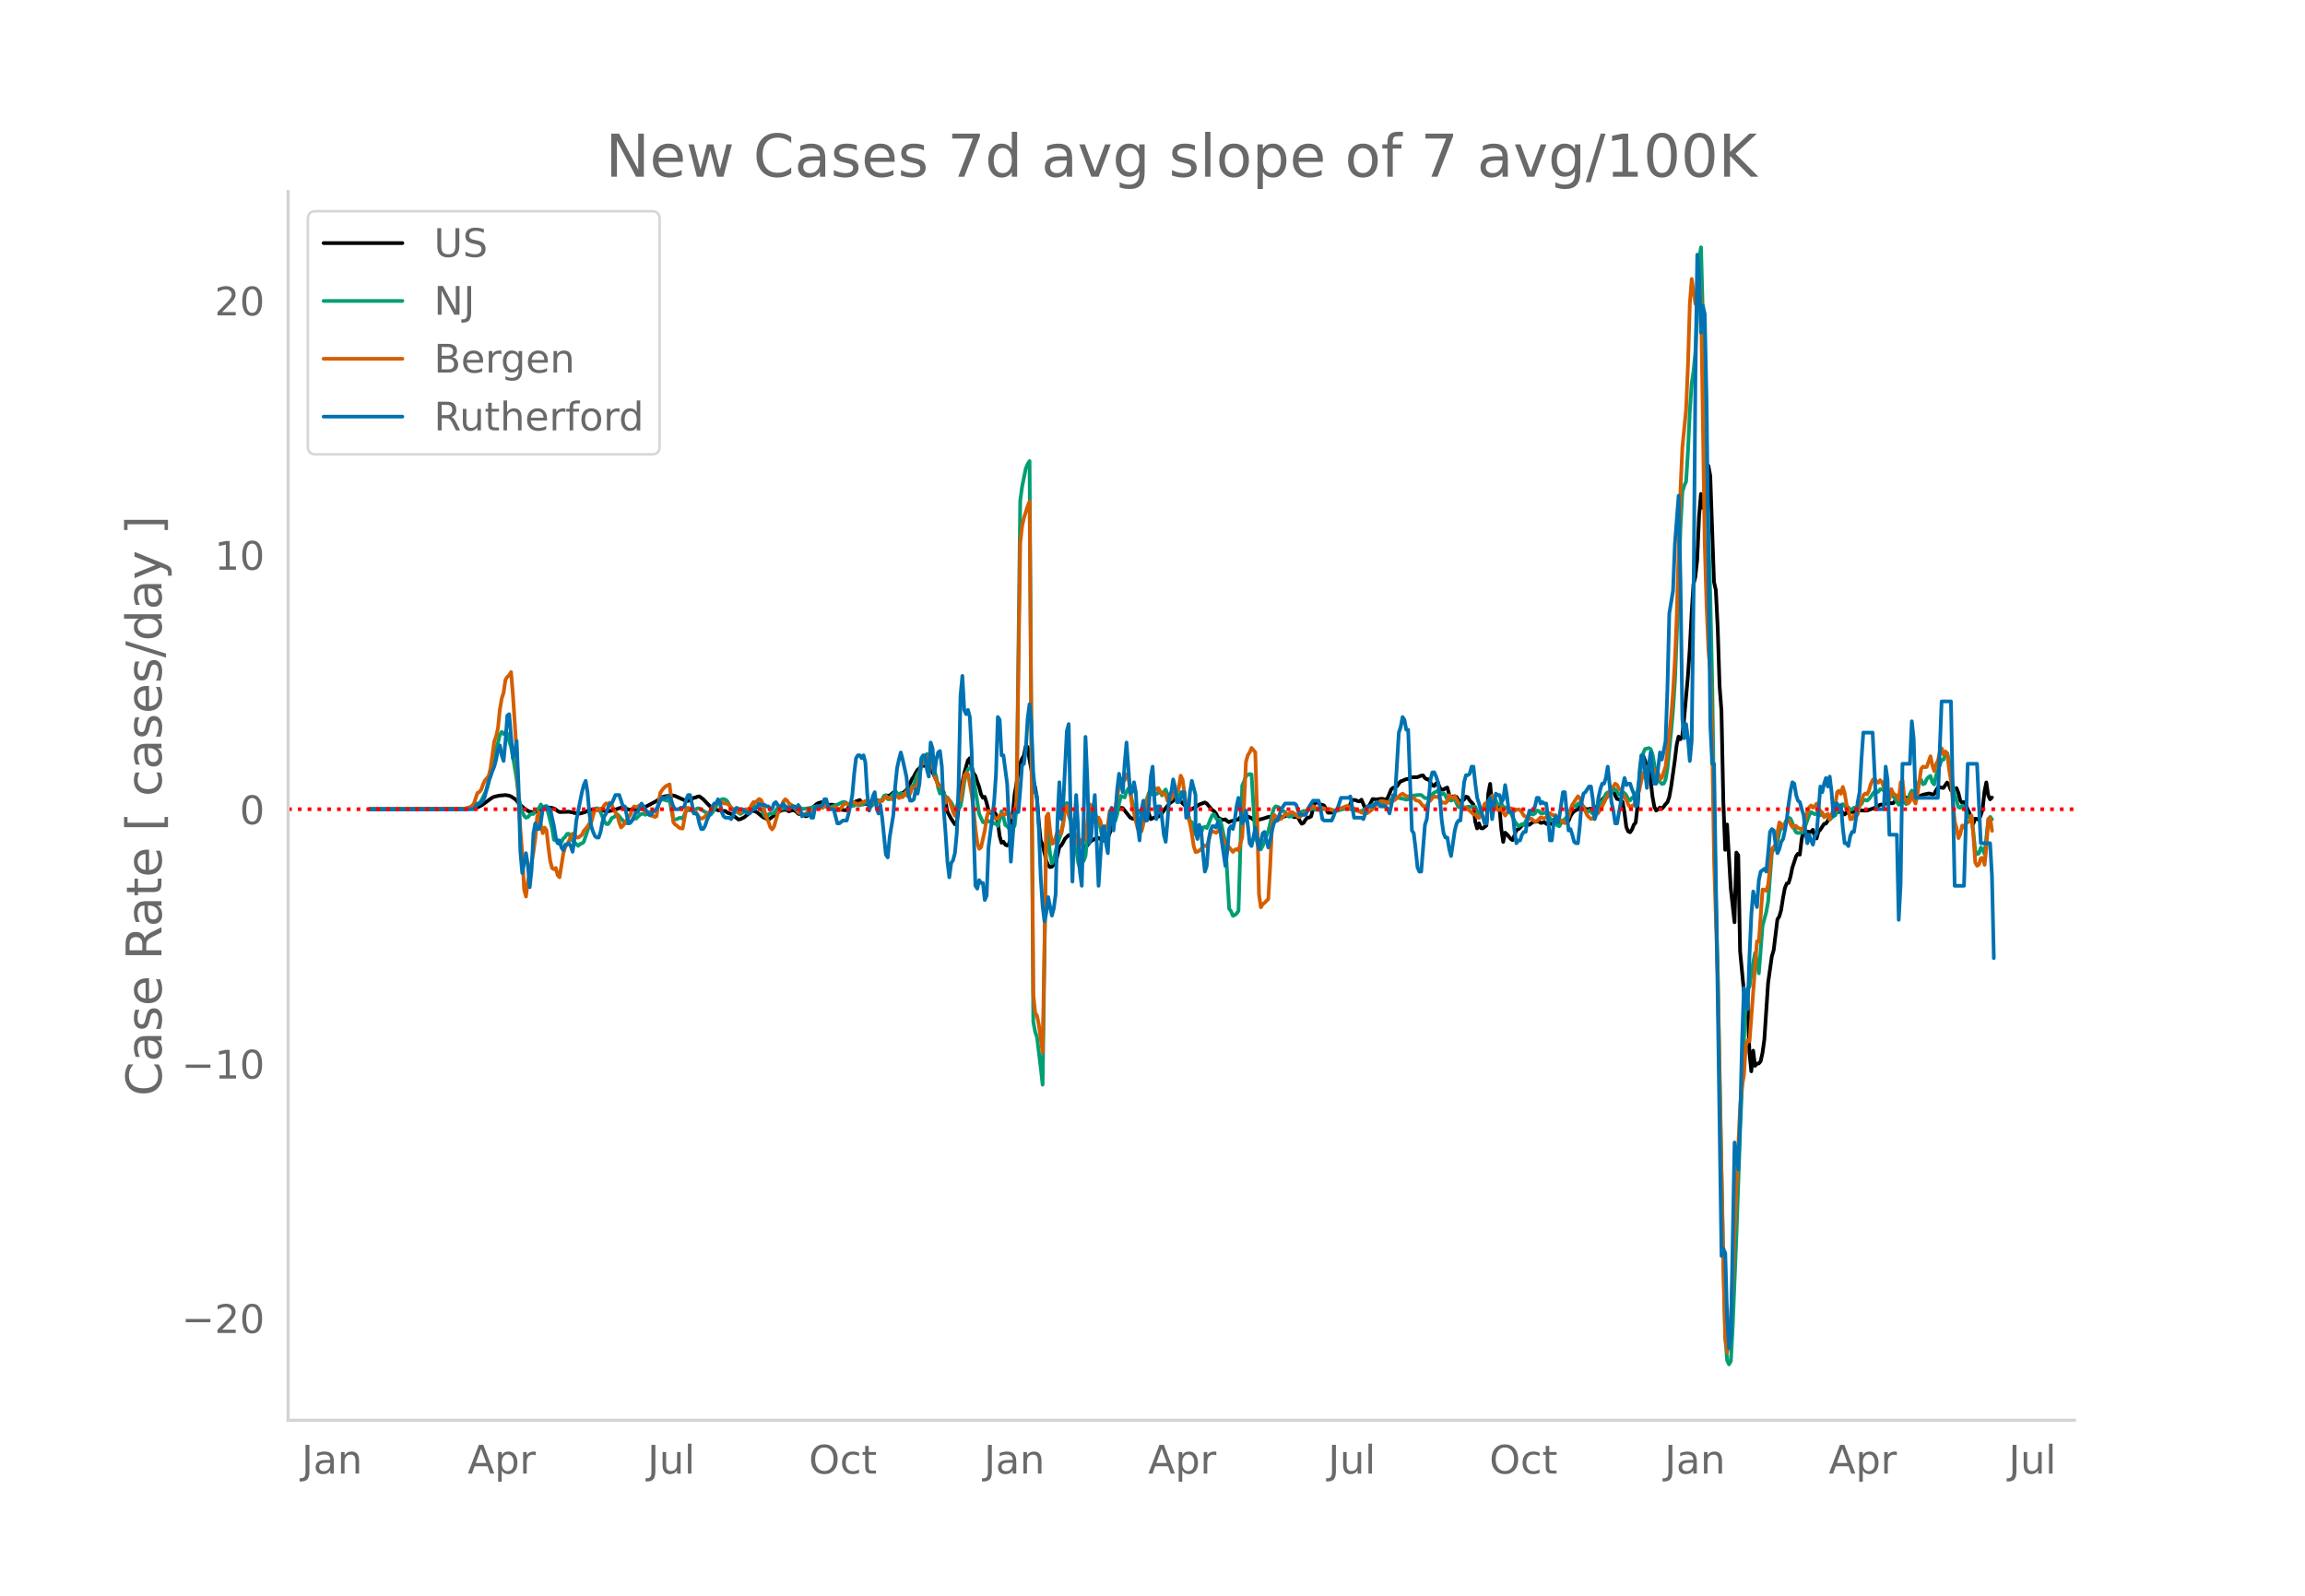 <svg height="864" viewBox="0 0 936 648" width="1248" xmlns="http://www.w3.org/2000/svg" xmlns:xlink="http://www.w3.org/1999/xlink"><defs><style>*{stroke-linecap:butt;stroke-linejoin:round}</style></defs><g id="figure_1"><path d="M0 648h936V0H0z" style="fill:#fff" id="patch_1"/><g id="axes_1"><path d="M117 576.72h725.4V77.76H117z" style="fill:none" id="patch_2"/><path clip-path="url(#pe157ba6f2d)" d="m149.973 328.59 39.37-.123 3.029-.199 1.514-.423 1.514-.72 2.272-1.628 1.514-1.133.757-.494.757-.348 1.514-.327.757-.165 1.515-.094.757-.089 1.514.253.757.316 1.514.989.757.693.758 1.003 2.271 2.159 1.514.992.757.36 1.515.203.757-.11.757-.297 1.514-.285.757-.4 1.514-.934 2.272.286.757.213.757.437.757.608.757.416 3.786-.12 1.514.26.757.268 1.515.172.757.03 1.514-.436.757-.254.757-.42 1.514-.45.758-.179 3.028.142 2.271.737.758-.038.757-.184 1.514-.231 2.271-.866.757-.184.758-.045.757.149 1.514.625.757.073.757-.132 1.514.275 1.515-.46.757-.44.757-.257.757-.103 3.786-2.01.757-.405 2.271-1.52.757-.304 2.272-.36.757-.094.757.058.757.18 4.543 2.046.757-.08 1.514-.802.757-.394.757-.168.757-.349.758-.1 1.514 1.122 3.785 3.923.758-.08 1.514.69.757.028.757.199 1.514.069.757.684 1.515.514 3.028 2.256.757-.156 1.515-.706 3.028-2.555.757-.108.757.223.757.43 2.272 1.844 1.514.75.757.15.757-.292 3.029-2.41 1.514-.947 1.514-.2.757.202.758.449 1.514-.49.757.207.757.383.757.88.757.2.757-.15.757.616.758.35.757-.193.757-.958.757-1.555.757-.977 1.514-1.351.757-.377 1.515-.37.757.185.757.506.757.354.757.095.757-.082.757.125.758 1.212.757.884.757-.204.757.014 1.514.253.757-.033 1.515-2.408.757-.106 1.514-1.103.757-.166.757-.345 1.514 1.753.758-.264.757.164 1.514-.273.757.301 1.514-1.66.757.25.758.053.757-.133.757-.9.757-1.074 1.514.004 1.514-1.281.758-.177 1.514 1.22 2.271-1.284.757-.761.757-1.077 1.515-3.383.757-1.021.757-1.49.757-1.217.757-.65.757-.878.757-.228.758.195.757-.072 2.271 2.585 3.029 6.323 1.514 1.78 1.514 7.973 1.514 2.81 1.514 2.255.758-.078 1.514-13.79.757-2.998.757-3.703 1.514-5.372.757-.87.758 3.51.757 2.687.757.927.757 2.44.757 2.056.757 2.973.757 1.46.757-.371.758 2.36.757 3.016.757 1.03.757.396.757-.62.757.87.757 3.176.757 5.705.758 2.709.757-.42.757 1.177.757.393.757-.615.757-3.21 1.514-16.916.758-4.153.757-4.909.757-3.53.757-1.94.757-1.21.757-3.822.757.232.757 5.063 1.515 8.314.757 2.977.757 4.618.757 9.782.757 7.21.757 1.759 1.515 6.49.757 1.772.757.816.757-.141.757-.902.757-.425 1.514-6.61.758-.669.757-1.247.757-1.48 1.514-1.484.757.181.757.94.757.158 1.515 1.493 1.514.266.757 1.438.757.567 2.272-2.685 2.27-1.27.758.058 1.514.837.757.18.757-.438.758-.651.757-1.824.757-2.606 2.271-6.382.757-.958.757-.392.758.085 3.028 3.847.757.385.757.18.757-1.093.758-1.706.757-.375.757-.157.757-.54 1.514-.577 1.514 4.535 1.515-.696.757-.03 1.514-.645 2.271-3.067 1.515-1.888 1.514-1.103.757-1.046.757-.699 2.272 2.683 3.028 2.813 2.271-1.213 1.515-1.032 2.271-.852.757.402 2.272 2.672.757.474.757.92.757 1.528.757.533.757.387.757.124.757-.201.758.722.757.453.757-.409.757-.14 1.514-.485.757-.05.757-.943.758-.763 2.27.476 1.515.638.757.621.757.385 3.029-.722 2.271-.728 1.514-.201.758.161.757.372.757.098 1.514-.377.757-.079.757-.264 1.515-.67.757.005.757.664.757.379.757-.117.757.242.757 1.46.757 1.072.758-.356.757-1.268.757-.834.757-.071.757-.48 1.514-5.693.757-.027 1.515.917.757.128.757.321 1.514 2.839.757.06.757-.054 1.515-.557 1.514-.787.757-.202 3.029-.316 1.514-3.246.757-.039.757.103.757.38.757.074.757-.664 1.515 3.541.757-.513.757-.333 1.514-2.95 1.514.185 1.515-.238.757-.057 1.514.318.757-.55 1.514-3.638.758-.59.757-.186.757-.367.757-1.146.757-.932.757-.217.757-.388.757-.249.758-.103.757-.431.757-.256 2.271-.034 1.514-.604.757-.114.758 1.037.757.51.757.035.757 1.4.757 1.006.757.326.757-1.056.757-.28.758 2.05.757.799.757-.08.757-.483.757-.35.757 2.735.757 1.62.757-.673.758-.137.757.287.757 1.272.757.607 1.514-.777.757-1.217.757.204.758 1.31 1.514 1.613.757 6.97.757 2.79.757-2.055.757 1.925.757.121 1.515-1.166.757-12.988.757-3.925.757 8.882.757-.073 1.514.406.758.268.757 8.984.757 5.115.757-3.758.757.643 1.514 1.84.757.545.758-1.844.757-2.235.757-.315.757-.613.757-.901.757-.704.757-.21.757.366.758.218 1.514-1.143 1.514-.131.757-.196.757.686.757-.026.758-.349.757.722.757.23 1.514-.212.757-1.583.757-.21.757 1.33 2.272-.788.757.13.757.61.757-.539.757-1.91.757-1.257.757-.77.758-.513.757-.326.757-1.359.757-.682.757 1.022.757.802.757.184 1.515-.287.757.504.757.02.757-1.3.757-.273.757-.615.757-1.974.757-.811 1.515-1.296.757-.082.757-2.095.757-.542.757 3.118.757 1.399.757.181 1.515 1.031.757 4.331.757 5.894.757 1.75.757.36.757-1.026.757-1.971.758-.904.757-6.46.757-11.47.757-7.057.757-2.18.757 1.87.757 2.83.757.69.758 4.265.757 6.84.757 4.18.757 1.578.757-.497.757-.721.757.492.757-.788.758-1.037.757-.783.757-2.07.757-4.14 1.514-10.8.757-6.369.757-3.3.758 1.057.757-1.332.757-7.122 1.514-16.856.757-11.174.757-14.48.757-11.847.758-3.17.757-6.888.757-17.624.757-9.108.757 5.655.757-1.455.757-11.994.757-3.669.758 4.13 1.514 43.086.757 3.3.757 15.558.757 23.403.757 10.098.757 36.718.757 19.672.758-10.275 1.514 25.96 1.514 13.735.757-28.304.757 1.09.757 39.028 1.515 15.887.757 5.491.757-1.075.757 20.793.757 7.622.757-8.385.757 6.162.758-.86.757-.118.757-.86.757-3.41.757-5.425 1.514-22.915 1.515-10.83.757-2.57 1.514-12.479.757-1.17.757-2.648.757-4.877.757-4.015.758-1.86.757-.225.757-2.496.757-3.698 1.514-4.614.757-1.071.757.388.758-6.229.757-3.715.757 1.828.757-1.254.757.128.757.013.757-.872.757 2.637.758.865.757-2.76.757-.773 1.514-2.358.757-.155.757-1.05.757-1.756.758-.838.757-.433.757-.277.757-.135.757-.28.757-.416 1.514 1.513.758-.64.757-.294.757-.126 1.514.189.757-.697.757-.429.757.355 3.029.058 3.028-1.064.757-.506.758-.277.757-.513.757-.097.757.206.757-.788.757-.503.757.414.757.158.758-.032 1.514-1.645.757.5.757.095.757-.886.757-.278.757-.08.758.383.757.121.757-.805.757-.185.757.365.757.088.757-.275.757-.538.758-.296 2.271-.494.757.061.757.353.757-.167.757-1.45.758-1.172.757-.216.757.24.757.067 1.514-2.188.757 1.053.757 2.07.758.311.757-.751.757-.4.757 1.887.757 3.078.757.994.757-.284.757.904.758 1.977.757 1.646.757 3.22.757 1.059.757-2.083.757.114.757.408.757-1.844.758-2.37.757-7.276.757-3.745.757 5.182.757 1.675.757-.73h0" style="fill:none;stroke:#000;stroke-linecap:round;stroke-width:1.5" id="line2d_1"/><path clip-path="url(#pe157ba6f2d)" d="m149.973 328.589 38.613-.08 2.271-.205 1.515-.451 2.271-1.626.757-1.097 2.272-4.522.757-2.708 1.514-7.837 1.514-6.136.757-2.324.757-3.268.757-1.138.758.874.757-.758.757.586.757 3.027.757 2.312.757 3.955 1.514 9.117.758 6.76.757 4.032.757 2.358.757 1.825.757.747.757-.196.757-.92.757-.462.758.095.757-1.763.757-.058.757-.61.757-1.457.757 1.652 1.514-1.053 2.272 9.079.757 4.646.757.355.757-.119.757 1.538.757-.721.758-1.542.757-.627.757-1.248.757-.051 1.514 2.77 2.272 2.135.757-.799.757-.17.757-.652 2.271-6.783.757-3.265.758-1.874.757-1.417.757-.37.757.41.757 1.248 1.514 3.686.757 1.075.758.094.757-1.085.757-1.376.757-.337 1.514-1.184.757.781.757 1.002.758.701.757 1.115 1.514-.017.757-.1.757-1.307.757-.591.757.17 1.515-1.497.757-.452.757-.062.757.444 1.514-1.112.757-.048 1.515-.383.757-.15 1.514-4.453 1.514-.041.757.314.757.183.758-.358 1.514 8.002 1.514-.19.757-.428.757-.116.757.375 1.515-3.466 1.514.048.757.23.757-.178 1.514-.877.758.106 3.785 2.3.757.198.757-.882.758-1.227 1.514-2.9.757-.715.757-.518.757-.105.757.276.757.677 1.515 2.715.757.915.757.592.757-.03 1.514.917 2.272-1.341 1.514-.875.757-.774.757-.535.757.526.757.349.758.167.757.528.757 1.284.757 1.576.757.177.757-.957.757-.386.757.068.758-.156.757-.961.757-1.319.757.099.757.502 2.271-.83.758-.022.757.134.757-.213.757-.039 1.514.577 1.514.247.757.108 3.029-.49.757-.298 1.514-.269.757.148.758-.07.757-.267.757.134 1.514.48.757.121 2.272-1.055.757-.176 1.514-.783.757-.22.757-.047.757.486.757.631.758.086.757.422.757-.16.757-.673.757.412.757.098 1.514-.468.758-.968.757.454.757 1.413.757.032.757-.655.757-1.381.757-.482.757.828.758-.212.757-.96.757-1.417.757-.28.757 1.625.757.048.757-1.434.757-.885.758-1.06 1.514 1.882.757-1.054 1.514.835.757-.187.757.857.758-1.945.757-2.422.757-.23.757-2.747.757-1.928.757-1.148.757-2.574.757-.43 1.515-3.909.757 2.65.757 1.587.757.561 1.514 4.378.757 4.665.758 2.247.757-1.425.757 1.168.757 1.641.757.189.757 1.119.757.88.757 1.558.757 1.983 1.515-.7.757-1.338.757-4.14.757-5.588.757-3.66.757-1.547.757-.54.758.092.757 4.241 2.271 14.32 1.514 3.346.757.135.758-1.266.757.838.757.08.757-.041.757.849.757-.02.757.968.757-2.65.758-3.293.757 2.397.757 3.175.757.455.757.928.757-.883.757.926.757-1.164.758-7.013 1.514-124.98.757-5.67 1.514-7.46.757-1.741.757-1.204 1.515 227.705.757 4.027.757 2.229 1.514 12.383.757 6.881 1.515-104.171.757 3.259.757 7.265.757 3.758.757-1.249.757-3.806.757-2.872 1.515-4.51.757-4.215.757-6.757.757-1.101.757 4.917.757 2.419.757 3.196.757 4.326.758 3.59.757 5.576.757 2.889.757-2.537.757-.834.757-2.05 1.514-15.42.758-3.662.757-1.51 1.514 5.42.757.632 1.514 6.834.757 1.112.757.375.758-2.256.757-5.225.757-2.188.757 1.497.757.06.757-2.597.757-4.325.757-3.124.758.386.757.255.757-2.576.757-1.048.757 1.988.757 3.162.757 2.254.757 1.782.758.673.757-.257.757-.61.757-2.008 1.514-2.926.757-2.385.757-.124.758.941.757-.581.757.362.757-.659.757-.041.757 1.243.757-1.553.757-.88.758 2.3.757.184.757.302.757-.064.757-1.757.757 1.039.757 1.457.757-2.35.758.101 1.514 4.99.757 3.834.757 2.956.757.273 1.514 4.92.758-.13.757.398.757-.86.757-2.182.757-.18.757.461.757-1.645.757-2.009.758-1.596.757-.283.757 1.537.757.91.757-.374.757 2.384.757 3.794.757 3.18 1.515 26.83.757 1.039.757 1.868.757-.323.757-.611.757-1.073 1.515-50.92.757-1.635.757-2.299 1.514-.693.757.128 1.514 25.308.758 2.117.757 3.103.757-.109.757-1.401 2.271-6.046.757-3 .757-3.702.758-2.481.757-.842.757.193.757.403.757.928 1.514.776.757 1.205.758.676.757-.069.757-.301.757-.434 1.514.08.757-.555.757-.758.758-.29.757.078.757-.218 1.514-.603.757-.152 1.514.516 1.515-.09.757-.243.757-.027.757.182 1.514-.102 2.272.647.757-.028 1.514-.463 2.271-.487.758.057 1.514.423 1.514.377 1.514.284.757-.119 3.786-2.01.757-.555.757-.322 1.515-.008 1.514-.256.757.069.757-.064 1.514-.92 1.515-1.064 1.514-.276.757.056.757.29.757.064 1.514.439.758-.206.757-.37 1.514-1.124 2.271-.26.757.066 1.515 1.236.757.035 1.514-.526.757-1.114.757-.632 1.514-.783 1.515 1.512.757-.449.757.989.757 1.614.757.062.757.33 1.515-.709.757 1.875.757 1.498.757-.482 1.514.49.757.037.757-.225 1.515.028 1.514-.03.757 1.764.757 1.187.757-.267.757-1.147.758-2.039.757-.238.757.688.757-3.096.757-1.21.757 1.61.757.166.757 1.585.758.224.757-.49.757 1.273.757.306.757.184.757 1.545.757.435 1.515 3.301 1.514 2.113 1.514-.84.757.398.757-1.463.757-2.01.758-.698.757-.292.757.152.757-.501.757-1.129.757.205.757.883.757.172.758-.324.757.15 2.271 3.066.757.487.757.348.757 1.106.758.329.757-1.265.757-1.036.757-.584.757-.939.757-1.19 1.514-3.503.757.067.758.38.757-1.114.757-.283 1.514 1.73.757 1.344.757.568.757-.667 1.515 1.422.757-.783.757-.995 1.514-2.668.757-.497.757-1.336.758-1.832.757-.599.757.005 2.271-1.095.757.65.757 1.429.758-.353.757-.684.757.383.757.931.757 1.523.757.48.757-1.049.757-.269.758-.51.757-2.318.757-4.328.757-5.99.757-4.739.757-1.673 1.514-.375.758.434.757 2.107 1.514 8.407.757 2.064 1.514 1.544.757-.133.758-1.644.757-4.51 1.514-15.08.757-8.516.757-11.673.757-18.37 1.515-44.27.757-14.36.757-2.53.757-1.738.757-12.216.757-16.383.757-11.147.757-5.118.758-7.776 1.514-37.82.757-4.61.757 28.15.757 35.615 2.272 78.813.757 34.753.757 51.516.757 36.2.757 30.584 1.514 80.133.757 36.105.757 30.112.758 10.009.757 1.61.757-1.33.757-14.279 1.514-37.132 1.514-42.834 2.272-52.673.757-4.298.757-.825.757-5.447.757-4.487.757-3.783.758 3.317.757 4.988 1.514-19.338 1.514-5.652.757-4.235 1.515-19.876.757-1.234.757-.664.757-2.47.757-3.611.757-2.488.757-.523.757-.767.758-1.634.757-.732.757.387.757 1.816.757 2.414.757 1.364.757.23 1.515-.074.757-.799 2.271-6.393.757-1.175 1.514.83.758-.411.757.67.757.183.757-.446.757.698.757-.221.757.22.757 1.55.758-.759.757-.933.757-.095.757-1.464 1.514-1.58.757-1.499 1.515 1.347.757-.039.757 1.048.757-.318.757-.58.757.015.757-.786 1.515-.747.757-1.462.757-.23.757.326.757-.63.757-.93.757-1.13.757-.931.757.342.758-.316.757-1.018.757.103.757.375.757.125.757 1.144.757.43.757-.29.758.912 2.271 3.481 1.514-2.84.757 1.861.757.709.758-1.798.757-2.304.757-1.381.757.752.757.472.757-2.05.757-3.059.757-.464.758 1.8.757-.345.757-1.759.757-.804.757-.488.757 2.584.757.883.757-3.61 2.272-6.335.757-.122.757-2.032.757-.633.757 3.396.757 3.962.758 5.433.757 4.341.757 2.13.757 2.684.757.32.757-.99 1.514 2.054.758 2.23.757.788.757-.545.757 6.386.757 7.401.757 1.475.757-.343.757-2.353.758.74.757 1.87 1.514-13.892.757-1.168.757.968h0" style="fill:none;stroke:#009e73;stroke-linecap:round;stroke-width:1.5" id="line2d_2"/><path clip-path="url(#pe157ba6f2d)" d="m149.973 328.589 35.585-.102 3.028-.124 2.271-.622.758-.52.757-.69 1.514-4.546.757-.34.757-.972.757-2.137.757-1.617 1.515-1.775.757-3.098 1.514-10.958.757-2.035.757-3.438.757-7.508.757-4.444.758-2.363.757-5.225.757-1.22.757-.69.757-1.244.757 9.068 1.514 23.396.758 18.896.757 12.687.757 9.385.757 14.814.757 2.894.757-6.253.757-3.155 1.515-8.616.757-5.541.757-8.809.757-1.979.757 5.236.757 3.38.757-2.26.757 1.062.758 6.785.757 5.722.757 2.85.757.497.757-.51.757 2.94.757.826 1.515-9.543.757-2.59.757-1.402.757-1.108.757-1.764.757-1.267.757.294.757 1.154.758.135 1.514-1.142.757-1.583 1.514-1.741.757-1.267.757-.599 1.515-5.27.757.589 1.514-.792.757.011.757-1.424.757-.702.758.283.757-.554.757.984.757 1.832 1.514 2.34.757 2.873.757 2.012.758-.712 3.028-4.523.757-2.16.757-1.153.757.328.758-.294.757-.475.757-.25.757 1.177.757 1.911.757.294.757.464.757.655.757-.01.758.52.757-.329 1.514-9.487.757-1.13.757-.894.757-.69 1.515-.723.757 7.067.757 8.322.757.916.757.498.757.746.757.317.757.034 1.515-8.311.757-.09 1.514 1.062.757-.034.757.588.757 1.402.758.995.757.396.757-.215 2.271-2.08 1.514-2.205 1.515-1.776.757-.248 1.514-.25.757.566 1.514.147 3.029 2.951.757-.067.757.497.757.26.757-.746.758-.52 1.514-.192.757-.272.757-1.47.757-1.108.757.158 1.515-1.39.757.373.757 1.537.757 3.257.757 2.522.757 1.47.757 2.307.757.87.758-1.142 1.514-5.303 1.514-3.03.757-1.866.757-.882.757.531.758 1.142 1.514.973.757.972.757.712.757 1.03.757.486.757.113.757.35 1.515-1.097.757-.203.757-.328.757-.136 1.514-1.006 1.515-.113.757.079 1.514-1.572 1.514 1.606.757.18.757-.203.758-.362 1.514 1.357.757-.972.757-1.154.757-.599h.757l.757.204 1.515-.973.757.249.757.407.757.215.757-.17 1.514-.644.758-.373.757-.113.757.101.757.441.757.159.757-.679h.757l.757.17.758-.192.757.09.757-1.086.757-.814.757.656.757-.045.757.362.757.588.758-1.55.757-.124.757.86.757-.419.757.034.757-1.447.757-.95.757 2.035.758-1.153.757-2.578.757.407.757-.6.757-.904.757-3.585.757-5.314 1.515.214.757-2.34.757-.328.757.35.757 2.986.757 4.738.757 1.662.757 2.114.758.362.757-.147.757 3.856.757 2.895.757-1.787.757.803 1.514 4.693.757 1.572.758-3.732.757-2.996.757.339.757-4.467.757-5.45.757-1.12.757.555 1.515 8.333.757 6.287.757 7.701.757 5.688.757 2.284.757-.667 1.514-6.807.758-5.157.757-2.748.757.215.757.362.757 1.911.757.837.757-.43.757-.983.758-.679.757.226.757-.068.757-1.402 1.514 2.397.757.328.757-2.012.758-4.614 1.514-105.072.757-6.728.757-3.37 1.514-4.692.757-1.957 1.515 200.069.757 7.61.757 1.21.757 3.856 1.514 11.115.757-43.942.758-51.823.757-1.29.757 7.113.757 5.145.757-.361 1.514-4.705.757.08.758.802.757-3.742.757-6.536.757-.95.757 3.584.757 1.357.757 2.081 1.515 6.853.757 2.046.757-.237.757-1.923.757.374.757-.69 1.514-14.203.758.814 1.514 4.4.757 2.227.757-1.877.757 1.424.757 3.642.757-.419.757-.554.758-1.583.757-5.349.757-.463.757 2.34.757-2.532 1.514-9.85.757-2.25.758.34.757-.057.757-2.284.757 1.051.757 5.507.757 6.49.757 2.658.757 3.528.758 2.827.757 1.063.757.011.757-2.996.757-4.998.757-4.116.757-3.053.757-1.685 1.515-.69.757.543.757-.588 1.514 2.635.757-.464.757.667.758 2.375 1.514-.679.757-1.3.757-1.934.757.419.757-1.73.757-5.01.758 1.56 1.514 10.89.757 4.263.757 2.703.757 4.127.757 5.145.757 2.307.758-.113.757-.475.757-.633.757-.995.757-.441.757.407.757-2.352.757-2.963.758-.916 1.514.69.757-.577.757-1.085.757 2.035.757 2.906 1.515 1.674 2.27 2.793.758-.803.757-.373.757.588 1.515-5.428.757-13.66.757-16.849.757-2.747.757-1.142.757-1.81 1.514 1.798.758 25.567.757 32.17.757 5.191.757-1.278.757-.554 1.514-1.572.757-13.365.757-16.94.758-3.855.757.633.757.803.757.316.757-.17 1.514-1.763.757.034.758-.215.757-.633.757-.023.757.52.757.78.757.611.757-.068 1.515-1.413 1.514-1.018 1.514-1.436.757-.464.757.407.757.566.758.045 1.514-.34 1.514.623 1.514-.102.757.283.758.43.757.112 1.514-.938.757-.226 2.271-.939.758.057.757.588.757.361.757.08 3.028 1.617.758.124.757-.011.757.113 1.514-1.063.757-.656.757-1.086 2.272-2.058.757-.056 1.514.283.757.497.757-.034.757-.543.758-.327.757-.453 2.271-2.013.757-.418 1.514 1.04.758.023.757.26.757.113.757.317.757.893 1.514.452 1.514 1.945.758.283.757-.69.757-1.345.757-.566.757-1.063.757-.486.757.158.757-.067.758.859.757 1.606.757-.17.757.226.757-.724.757-2.442 1.514 1.199.758-.803 1.514 2.77.757.464.757 1.685 1.514-.25.757.702.758.509 1.514 1.504.757-.034.757 1.232.757.25.757-1.37 1.515-4.364.757-.384.757.746.757-2.454.757-1.13.757 2.227 1.514 3.505h.758l.757-.848.757 1.9.757 1.21.757-1.086 1.514-1.888 1.515 1.176.757-.577.757-.147.757.272.757 1.029.757 1.3.757.317.757.644.758.306.757-.068.757.644.757.498.757-.125 1.514-1.571.757.294.758.09.757-.396 1.514-1.673.757.588.757.328.757-.125.757 1.142.758.894.757.079.757.791.757.34.757-.848.757-1.708 1.514-4.919 2.272-3.426.757.678.757 2.285 2.271 4.738.757.882.758.622.757-.227.757-1.289.757-.43.757-.576.757-1.617.757-.995 1.515-3.087.757-.961.757-1.923.757-1.526.757-.61.757-1.064.757.52.757 1.504.758.464 1.514 3.143.757.962.757 1.922.757 1.04.757-.565.757-.35.758-1.403 1.514-4.953.757-3.584.757-2.714 1.514-2.782.757-.056.758.124.757-.113.757 1.39 1.514 1.12.757 2.443.757-.532 1.515-4.636.757-6.287 1.514-13.999.757-9.883.757-12.914.757-18.25 1.515-51.236.757-16.962 1.514-15.355.757-18.229.757-24.809.757-9.985 1.515 10.155.757-2.59.757-8.695.757 10.765 1.514 98.456.757 24.968.757 18.002.758 8.48.757 29.955.757 47.176 1.514 47.956.757 42.834 1.514 75.231.757 27.84.758 5.28.757-3.754.757-10.007 3.028-70.402.757-15.978.758-8.006.757-4.365.757-12.02.757-2.092.757.362 3.029-40.561.757.068 1.514-21.135.757.159.757.396.757-2.432 1.515-14.666.757-.69.757-1.142.757-4.885.757-3.991.757.7.757 1.765.757-1.55.758-1.99.757.068.757 1.674.757 1.3.757-.588.757.068.757.882.757.124.758.543.757-1.13.757-3.404.757-2.737.757-1.832.757-.78.757.916.757-.667.758-.984.757 1.73.757 1.357.757.498.757 1.967.757-.882.757-.531.757 2.352.758-1.832.757-2.736.757-1.742.757-4.85.757-.578.757 1.256.757-2.77.757 2.498.758 4.636.757 2.352.757 3.608.757-.034.757-1.685.757.904.757-1.289.757-3.143 1.515-4.512.757-.645.757.317.757-1.515.757-2.658.757-1.64.757-.598.757 1.13.758.532.757-1.018.757.803.757 2.216.757 1.56.757 4.241.757-1.153.757-4.06.758 1.776 1.514.972.757 1.651.757-7.033.757-.882.757 7.157.757.905.758 1.323.757-.87.757-3.246.757 2.488.757 1.628.757-3.8 1.514-10.267.758-.927.757.226.757-.102 1.514-4.32.757 3.608.757 2.397.757-2.736.758-1.493.757-3.381.757-1.628.757 2.555.757-1.3.757 1.198.757 6.208.757 4.456 1.515 16.645.757 2.736.757 3.98.757-1.673.757-3.449.757.86.757-1.764 1.515-.815.757-2.374.757 8.096.757 10.991.757 1.346.757-.554.757-2.544.758-.114.757 2.827.757-7.316.757-11.341.757-.272.757 5.145h0" style="fill:none;stroke:#d55e00;stroke-linecap:round;stroke-width:1.5" id="line2d_3"/><path clip-path="url(#pe157ba6f2d)" d="M149.973 328.589h42.399l1.514-2.304h.757l1.514-1.152.757-1.728.758-3.455.757-2.88.757-1.727.757-2.304.757-1.728.757-2.88.757-4.031.757-1.728.757 4.032.758 2.303.757-8.063.757-10.366.757-.576 1.514 17.854.757-2.304.757-4.608.758 17.854.757 27.069.757 8.638 1.514-8.063.757 4.608.757 9.215.757-6.911.758-14.974.757-4.032.757 2.304h.757l.757-2.88.757-5.183.757-1.152.757 1.152.758-.576.757.576 1.514 6.91.757 4.608.757 2.304.757-1.152.757 2.88.758 1.152.757-2.304h.757l.757-.576.757 1.152.757 2.304.757-5.184.757-7.487 2.272-11.518.757-2.88.757-1.728.757 4.608.757 8.639.757 5.183.758 2.304.757 1.727.757.576h.757l.757-2.303.757-4.032.757-2.304.757-1.151.758-2.304.757-1.728h.757l1.514-3.455h1.514l1.515 4.607h.757l1.514 6.911 1.514-1.152 1.514-3.455H259l1.514-3.456 3.028 4.607h.757l.757-1.151 1.515-1.152 1.514-3.456.757-1.152h1.514l.757-.576h.758l.757 1.728.757 2.304.757 1.152h1.514l.757-.576h.757l.758-.576.757-2.88.757-1.727h.757l.757 3.455.757 4.032h.757l.757.575.758 3.456.757 2.304h.757l.757-1.152.757-2.304 1.514-3.455.757-2.304.758-1.152h.757l.757-1.728.757 1.152.757 4.032.757 1.727.757.576h1.515l.757.576.757-1.152.757-2.88.757-.575.757.576h1.514l2.272 1.728h.757l.757-1.152.757-.576h.757l1.515-2.304.757.576h1.514l.757.576h.757l.757 1.152h.757l.758-2.304.757-.576.757 1.152.757.576h.757l.757-1.152 1.514 2.304.758-.576h.757l.757-.576h.757l.757 1.152.757-1.728.757 1.152.757 3.455.757-.576h1.515l.757-1.151.757 2.303h.757l.757-4.031.757-.576h1.515l.757-.576.757-2.304h.757l.757 2.88.757 1.152h1.514l1.515 5.759h.757l1.514-1.152h1.514l.757-2.88.758-3.455.757-4.031.757-8.64.757-6.334.757-1.152h.757l.757 1.152.757-1.152.758 2.88.757 12.67.757 6.91.757-2.303.757-3.456.757-1.727.757 6.335.757 2.304.758-3.456.757 5.183 1.514 14.974.757 1.152.757-8.063 1.514-9.215.758-11.518.757-7.487.757-3.456.757-2.88.757 2.88 1.514 6.912.757 6.91.758 2.88h.757l.757-.576.757-4.031.757 1.728.757-4.032.757-10.366.757-1.152h.758l.757 5.759.757 2.88.757-13.823.757 2.304.757 10.367.757-5.76.757-2.88.758-.575.757 6.335.757 17.278.757 9.79.757 11.519.757 6.335.757-5.76.757-1.15.757-2.88.758-8.063.757-20.158.757-35.707.757-8.063.757 13.822.757 1.728.757-1.728.757 2.88.758 14.398.757 30.524.757 23.613.757 1.152.757-3.456.757 1.152h.757l.757 6.91.758-1.727.757-19.581 2.271-18.43.757-10.942.757-23.613.757 1.152.758 14.398h.757l1.514 11.518 1.514 31.676 1.514-20.157h1.515l.757-8.64.757-10.366.757-.576.757-5.759.757-12.67.757-5.76.758 8.063.757 19.582.757 8.063.757 1.727.757 13.247.757 19.581.757 11.519.757 6.335.758-3.456.757-6.335 1.514 7.487.757-2.88.757-5.759.757-30.524.757-14.974.758 14.974.757-5.183 1.514-30.524.757-2.88.757 35.708.757 28.22.757-21.31.758-13.821.757 12.67.757 18.43.757 5.759.757-27.069.757-33.403.757 17.277.757 25.917.758-1.728.757-10.942.757-6.911 1.514 36.859 1.514-23.613.757-.576.757 6.911.758 4.031.757-15.55.757-2.88.757 9.216.757-6.911.757-9.791.757-6.335 1.515 7.487.757-11.519.757-8.639 1.514 20.734.757-.576.757-4.032.757 4.032.758 13.822.757 5.76.757-12.095.757-4.032.757 8.063h.757l.757-6.335.757-11.518.758-4.032.757 13.822.757 7.487.757-5.183h.757l.757 4.607.757 6.911.757 2.88.758-8.639.757-10.366.757-1.152.757-5.184.757 2.88.757 6.335h.757l.757-1.152.758-2.88h.757l.757 10.367.757-.576.757-9.79.757-4.608 1.514 5.76v14.974l.758 2.88.757-5.76.757 2.304.757 9.214.757 7.487.757-2.303.757-10.367.757-4.031.758-1.728h.757l.757.576.757-2.304.757 2.304 2.271 15.55.758-5.76.757-9.214.757-1.152.757 1.152.757-3.456.757-5.76.757-3.455.757 4.032.758 6.335.757-1.152.757-4.031.757 5.759.757 7.487.757 1.152.757-3.456.757-4.031 1.515 8.639.757-2.88.757-3.455.757-.576.757 3.455.757 2.88.757-2.88.757-4.031.758-2.88.757-1.152h.757l1.514-4.607 1.514-2.304h3.786l.757.576.757 2.304.757 1.727h2.272l1.514-3.455 1.514-2.304h2.272l.757 3.456.757 4.031.757.576h3.028l.758-1.728.757-2.303.757-.576 1.514-4.608h3.029l.757-.576 1.514 8.64h3.028l.758.575.757-2.303.757-2.88h2.271l.757-.576.757-1.152.758.576.757 1.152h2.271l.757 1.152.757 1.728.757-3.456.758-4.031h.757l1.514-25.341.757-2.304.757-4.031.757 1.152.757 4.031h.758l1.514 40.89.757 1.153.757 6.335.757 7.487.757 1.727h.757l1.515-19.005.757-2.304 1.514-16.126.757-2.88h.757l.757 1.729.757 2.303.758 6.335.757 9.215.757 5.184.757 1.727h.757l.757 4.608.757 2.88 1.515-10.367.757-2.88.757-1.152h.757l1.514-15.55.757-2.88h.757l.758-.575.757-2.88h.757l.757 6.911.757 5.76.757 2.303.757 2.88.757 2.303.758 2.88h.757l.757-9.215.757-1.152.757 8.64 1.514-10.367.757.576h.758l.757 2.88.757-1.153.757-5.759.757 4.607.757 6.336h1.514l.758 7.487.757 5.183.757-1.152h.757l.757-2.304.757-1.151h.757l.757-5.184.758-3.455h1.514l.757-1.728.757-3.456h.757l.757 2.304.757-.576.758.576h.757l.757 5.76.757 9.214h.757l.757-6.911.757-2.88.757 2.304.758-1.728 1.514-10.366h.757l1.514 15.55.757-.576.757 2.303.757 2.88.758.576h.757l.757-6.911.757-9.79.757-3.456.757-.576 1.514-2.304h.758l.757 5.183.757 8.063.757-2.303.757-6.336.757-3.455.757-2.304h.757l.758-2.304.757-4.607 1.514 14.398.757 3.456.757 5.183h.757l1.515-8.639.757-6.335.757-3.456.757 2.88.757-.576h.757l.757 2.304.757 1.728.758 5.183.757-.576.757-13.246.757-6.911h.757l1.514 13.246.757-9.215.758-5.183.757 8.063.757 4.607h.757l1.514-12.67.757 2.88.757-3.456.758-4.032.757-21.309.757-30.524 1.514-9.214.757-19.006 1.514-19.581.758 34.555.757 55.865.757 8.063.757-5.76.757 5.76.757 9.214.757-8.063.757-59.32.758-88.116.757-50.105.757 8.638.757 23.037.757-10.942.757 3.455.757 36.284 1.515 130.734.757 15.55h.757l1.514 97.331 1.514 102.515.757-2.88.757 1.728.758 25.917.757 12.67.757-4.607 1.514-78.902.757 4.607.757 6.335.757-20.733.758-31.1.757-21.885.757 6.911.757 1.728.757-21.885.757-16.702.757-9.215.757 3.456.758 2.88.757-10.943.757-3.456 1.514-1.151.757 1.151.757-7.487.757-8.638.758-1.152.757.576.757 5.759.757 3.455.757-1.727.757-2.88.757-1.152.757-3.455.758-4.608.757-6.335.757-5.183.757-3.456.757.576.757 4.608.757 2.303.757.576.758 2.88.757 2.303.757 6.912.757 4.607.757-3.456.757 2.304.757 1.728.757-3.456.758-1.151 1.514-19.006.757 2.304.757-3.456.757-2.304.757 3.456.757-4.031.758 6.335.757 9.79.757-5.183h.757l.757 2.304.757-1.728.757 9.215.757 6.335h.758l.757 1.152.757-4.032.757-1.727h.757l.757-5.184.757-6.91.757-4.032.758-13.247.757-10.942h3.785l1.514 31.1h3.029l.757-17.278.757 5.183.757 22.461h3.029l.757 34.556.757-14.398.757-48.954h3.029l.757-17.277.757 6.91.757 24.19h9.086l1.514-39.163h3.785l1.515 74.87h3.785l1.515-49.53h3.785l1.514 32.252h3.786l.757 13.246.757 33.404h0" style="fill:none;stroke:#0072b2;stroke-linecap:round;stroke-width:1.5" id="line2d_4"/><path clip-path="url(#pe157ba6f2d)" d="M117 328.589h725.4" style="fill:none;stroke:red;stroke-dasharray:1.5,2.475;stroke-dashoffset:0;stroke-width:1.5" id="line2d_5"/><path d="M117 576.72V77.76" style="fill:none;stroke:#d3d3d3;stroke-linecap:square;stroke-linejoin:miter;stroke-width:1.25" id="patch_3"/><path d="M117 576.72h725.4" style="fill:none;stroke:#d3d3d3;stroke-linecap:square;stroke-linejoin:miter;stroke-width:1.25" id="patch_4"/><g id="matplotlib.axis_1"><g id="xtick_1"><g style="fill:#696969" transform="matrix(.16 0 0 -.16 122.498 598.378)" id="text_1"><defs><path d="M9.813 72.906h9.859V5.078q0-13.187-5-19.14-5-5.954-16.094-5.954h-3.75v8.297h3.078q6.531 0 9.219 3.672Q9.813-4.39 9.813 5.078z" id="DejaVuSans-74"/><path d="M34.281 27.484q-10.89 0-15.093-2.484-4.204-2.484-4.204-8.5 0-4.781 3.157-7.594 3.156-2.797 8.562-2.797 7.485 0 12 5.297 4.516 5.297 4.516 14.078v2zm17.922 3.72V0H43.22v8.297Q40.14 3.328 35.547.953q-4.594-2.375-11.234-2.375-8.391 0-13.36 4.719Q6 8.016 6 15.922q0 9.219 6.172 13.906 6.187 4.688 18.437 4.688h12.61v.89q0 6.203-4.078 9.594-4.078 3.39-11.453 3.39-4.688 0-9.141-1.124-4.438-1.125-8.531-3.375v8.312q4.921 1.906 9.562 2.844 4.64.953 9.031.953 11.875 0 17.735-6.156 5.86-6.14 5.86-18.64z" id="DejaVuSans-97"/><path d="M54.89 33.016V0h-8.984v32.719q0 7.765-3.031 11.61-3.031 3.858-9.078 3.858-7.281 0-11.484-4.64-4.204-4.625-4.204-12.64V0H9.08v54.688h9.03v-8.5q3.235 4.937 7.594 7.374Q30.078 56 35.797 56q9.422 0 14.25-5.828 4.844-5.828 4.844-17.156z" id="DejaVuSans-110"/></defs><use xlink:href="#DejaVuSans-74"/><use x="29.492" xlink:href="#DejaVuSans-97"/><use x="90.771" xlink:href="#DejaVuSans-110"/></g></g><g id="xtick_2"><g style="fill:#696969" transform="matrix(.16 0 0 -.16 189.888 598.378)" id="text_2"><defs><path d="M34.188 63.188 20.797 26.906h26.812zm-5.579 9.718h11.188L67.578 0h-10.25l-6.64 18.703h-32.86L11.188 0H.78z" id="DejaVuSans-65"/><path d="M18.11 8.203v-29H9.077v75.484h9.031v-8.296q2.844 4.875 7.157 7.234Q29.594 56 35.594 56q9.968 0 16.187-7.906 6.235-7.907 6.235-20.797T51.78 6.484q-6.218-7.906-16.187-7.906-6 0-10.328 2.375-4.313 2.375-7.157 7.25zm30.578 19.094q0 9.906-4.079 15.547-4.078 5.64-11.203 5.64-7.14 0-11.218-5.64-4.079-5.64-4.079-15.547 0-9.906 4.078-15.547 4.079-5.64 11.22-5.64 7.124 0 11.202 5.64t4.078 15.547z" id="DejaVuSans-112"/><path d="M41.11 46.297q-1.516.875-3.297 1.281Q36.03 48 33.89 48q-7.625 0-11.703-4.953-4.079-4.953-4.079-14.234V0H9.08v54.688h9.03v-8.5q2.844 4.984 7.375 7.39Q30.031 56 36.531 56q.922 0 2.047-.125 1.125-.11 2.484-.36z" id="DejaVuSans-114"/></defs><use xlink:href="#DejaVuSans-65"/><use x="68.408" xlink:href="#DejaVuSans-112"/><use x="131.885" xlink:href="#DejaVuSans-114"/></g></g><g id="xtick_3"><g style="fill:#696969" transform="matrix(.16 0 0 -.16 262.974 598.378)" id="text_3"><defs><path d="M8.5 21.578v33.11h8.984V21.922q0-7.766 3.016-11.656 3.031-3.875 9.094-3.875 7.265 0 11.484 4.64 4.234 4.64 4.234 12.656v31h8.985V0h-8.984v8.406Q42.047 3.422 37.718 1q-4.313-2.422-10.032-2.422-9.421 0-14.312 5.86Q8.5 10.296 8.5 21.578zM31.11 56z" id="DejaVuSans-117"/><path d="M9.422 75.984h8.984V0H9.422z" id="DejaVuSans-108"/></defs><use xlink:href="#DejaVuSans-74"/><use x="29.492" xlink:href="#DejaVuSans-117"/><use x="92.871" xlink:href="#DejaVuSans-108"/></g></g><g id="xtick_4"><g style="fill:#696969" transform="matrix(.16 0 0 -.16 328.45 598.378)" id="text_4"><defs><path d="M39.406 66.219q-10.75 0-17.078-8.016-6.312-8-6.312-21.828 0-13.766 6.312-21.781 6.328-8 17.078-8 10.735 0 17.016 8 6.281 8.015 6.281 21.781 0 13.828-6.281 21.828-6.281 8.016-17.016 8.016zm0 8q15.328 0 24.5-10.281 9.188-10.282 9.188-27.563 0-17.234-9.188-27.516-9.172-10.28-24.5-10.28-15.375 0-24.593 10.25-9.204 10.265-9.204 27.546t9.204 27.563q9.218 10.28 24.593 10.28z" id="DejaVuSans-79"/><path d="M48.781 52.594v-8.407q-3.812 2.11-7.64 3.157-3.828 1.047-7.735 1.047-8.75 0-13.593-5.547-4.829-5.532-4.829-15.547 0-10.016 4.829-15.563 4.843-5.53 13.593-5.53 3.907 0 7.735 1.046 3.828 1.047 7.64 3.156V2.094Q45.016.344 40.984-.531q-4.015-.89-8.562-.89-12.36 0-19.64 7.765-7.266 7.765-7.266 20.953 0 13.375 7.343 21.031Q20.22 56 33.016 56q4.14 0 8.093-.86 3.953-.843 7.672-2.546z" id="DejaVuSans-99"/><path d="M18.313 70.219V54.688h18.5v-6.985h-18.5V18.016q0-6.688 1.828-8.594 1.828-1.906 7.453-1.906h9.218V0h-9.218q-10.407 0-14.36 3.875-3.953 3.89-3.953 14.14v29.688H2.687v6.984h6.594V70.22z" id="DejaVuSans-116"/></defs><use xlink:href="#DejaVuSans-79"/><use x="78.711" xlink:href="#DejaVuSans-99"/><use x="133.691" xlink:href="#DejaVuSans-116"/></g></g><g id="xtick_5"><g style="fill:#696969" transform="matrix(.16 0 0 -.16 399.605 598.378)" id="text_5"><use xlink:href="#DejaVuSans-74"/><use x="29.492" xlink:href="#DejaVuSans-97"/><use x="90.771" xlink:href="#DejaVuSans-110"/></g></g><g id="xtick_6"><g style="fill:#696969" transform="matrix(.16 0 0 -.16 466.239 598.378)" id="text_6"><use xlink:href="#DejaVuSans-65"/><use x="68.408" xlink:href="#DejaVuSans-112"/><use x="131.885" xlink:href="#DejaVuSans-114"/></g></g><g id="xtick_7"><g style="fill:#696969" transform="matrix(.16 0 0 -.16 539.324 598.378)" id="text_7"><use xlink:href="#DejaVuSans-74"/><use x="29.492" xlink:href="#DejaVuSans-117"/><use x="92.871" xlink:href="#DejaVuSans-108"/></g></g><g id="xtick_8"><g style="fill:#696969" transform="matrix(.16 0 0 -.16 604.8 598.378)" id="text_8"><use xlink:href="#DejaVuSans-79"/><use x="78.711" xlink:href="#DejaVuSans-99"/><use x="133.691" xlink:href="#DejaVuSans-116"/></g></g><g id="xtick_9"><g style="fill:#696969" transform="matrix(.16 0 0 -.16 675.955 598.378)" id="text_9"><use xlink:href="#DejaVuSans-74"/><use x="29.492" xlink:href="#DejaVuSans-97"/><use x="90.771" xlink:href="#DejaVuSans-110"/></g></g><g id="xtick_10"><g style="fill:#696969" transform="matrix(.16 0 0 -.16 742.589 598.378)" id="text_10"><use xlink:href="#DejaVuSans-65"/><use x="68.408" xlink:href="#DejaVuSans-112"/><use x="131.885" xlink:href="#DejaVuSans-114"/></g></g><g id="xtick_11"><g style="fill:#696969" transform="matrix(.16 0 0 -.16 815.674 598.378)" id="text_11"><use xlink:href="#DejaVuSans-74"/><use x="29.492" xlink:href="#DejaVuSans-117"/><use x="92.871" xlink:href="#DejaVuSans-108"/></g></g></g><g id="matplotlib.axis_2"><g id="ytick_1"><g style="fill:#696969" transform="matrix(.16 0 0 -.16 73.733 541.274)" id="text_12"><defs><path d="M10.594 35.5h62.593v-8.297H10.594z" id="DejaVuSans-8722"/><path d="M19.188 8.297h34.421V0H7.33v8.297q5.609 5.812 15.296 15.594 9.703 9.797 12.188 12.64 4.734 5.313 6.609 9 1.89 3.688 1.89 7.25 0 5.813-4.078 9.469-4.078 3.672-10.625 3.672-4.64 0-9.797-1.61-5.14-1.609-11-4.89v9.969Q13.767 71.78 18.938 73q5.188 1.219 9.485 1.219 11.328 0 18.062-5.672 6.735-5.656 6.735-15.125 0-4.5-1.688-8.531-1.672-4.016-6.125-9.485-1.218-1.422-7.765-8.187-6.532-6.766-18.453-18.922z" id="DejaVuSans-50"/><path d="M31.781 66.406q-7.61 0-11.453-7.5Q16.5 51.422 16.5 36.375q0-14.984 3.828-22.484 3.844-7.5 11.453-7.5 7.672 0 11.5 7.5 3.844 7.5 3.844 22.484 0 15.047-3.844 22.531-3.828 7.5-11.5 7.5zm0 7.813q12.266 0 18.735-9.703 6.468-9.688 6.468-28.141 0-18.406-6.468-28.11-6.47-9.687-18.735-9.687-12.25 0-18.718 9.688-6.47 9.703-6.47 28.109 0 18.453 6.47 28.14Q19.53 74.22 31.78 74.22z" id="DejaVuSans-48"/></defs><use xlink:href="#DejaVuSans-8722"/><use x="83.789" xlink:href="#DejaVuSans-50"/><use x="147.412" xlink:href="#DejaVuSans-48"/></g></g><g id="ytick_2"><g style="fill:#696969" transform="matrix(.16 0 0 -.16 73.733 437.97)" id="text_13"><defs><path d="M12.406 8.297h16.11v55.625l-17.532-3.516v8.985l17.438 3.515h9.86V8.296H54.39V0H12.406z" id="DejaVuSans-49"/></defs><use xlink:href="#DejaVuSans-8722"/><use x="83.789" xlink:href="#DejaVuSans-49"/><use x="147.412" xlink:href="#DejaVuSans-48"/></g></g><g id="ytick_3"><use xlink:href="#DejaVuSans-48" style="fill:#696969" transform="matrix(.16 0 0 -.16 97.32 334.668)" id="text_14"/></g><g id="ytick_4"><g style="fill:#696969" transform="matrix(.16 0 0 -.16 87.14 231.364)" id="text_15"><use xlink:href="#DejaVuSans-49"/><use x="63.623" xlink:href="#DejaVuSans-48"/></g></g><g id="ytick_5"><g style="fill:#696969" transform="matrix(.16 0 0 -.16 87.14 128.061)" id="text_16"><use xlink:href="#DejaVuSans-50"/><use x="63.623" xlink:href="#DejaVuSans-48"/></g></g><g style="fill:#696969" transform="matrix(0 -.2 -.2 0 65.573 445.117)" id="text_17"><defs><path d="M64.406 67.281v-10.39q-4.984 4.64-10.625 6.922-5.64 2.296-11.984 2.296-12.5 0-19.14-7.64-6.641-7.64-6.641-22.094 0-14.406 6.64-22.047 6.64-7.64 19.14-7.64 6.345 0 11.985 2.296 5.64 2.297 10.625 6.938V5.609Q59.234 2.094 53.437.33q-5.78-1.75-12.218-1.75-16.563 0-26.094 10.124-9.516 10.14-9.516 27.672 0 17.578 9.516 27.703 9.531 10.14 26.094 10.14 6.531 0 12.312-1.734 5.797-1.734 10.875-5.203z" id="DejaVuSans-67"/><path d="M44.281 53.078v-8.5q-3.797 1.953-7.906 2.922-4.094.984-8.5.984-6.688 0-10.031-2.047-3.344-2.046-3.344-6.156 0-3.125 2.39-4.906 2.391-1.781 9.626-3.39l3.078-.688q9.562-2.047 13.593-5.781 4.032-3.735 4.032-10.422 0-7.625-6.032-12.078-6.03-4.438-16.578-4.438-4.39 0-9.156.86Q10.688.296 5.422 2v9.281q4.984-2.594 9.812-3.89 4.829-1.282 9.579-1.282 6.343 0 9.75 2.172 3.421 2.172 3.421 6.125 0 3.656-2.468 5.61-2.453 1.953-10.813 3.765l-3.125.735q-8.344 1.75-12.062 5.39-3.704 3.64-3.704 9.985 0 7.718 5.47 11.906Q16.75 56 26.811 56q4.97 0 9.36-.734 4.406-.72 8.11-2.188z" id="DejaVuSans-115"/><path d="M56.203 29.594v-4.39H14.891q.593-9.282 5.593-14.142 5-4.859 13.938-4.859 5.172 0 10.031 1.266 4.86 1.265 9.656 3.812v-8.5Q49.266.734 44.187-.344 39.11-1.422 33.892-1.422q-13.094 0-20.735 7.61-7.64 7.625-7.64 20.625 0 13.421 7.25 21.296Q20.016 56 32.328 56q11.031 0 17.453-7.11 6.422-7.093 6.422-19.296zm-8.984 2.64q-.094 7.36-4.125 11.75-4.032 4.407-10.672 4.407-7.516 0-12.031-4.25-4.516-4.25-5.203-11.97z" id="DejaVuSans-101"/><path d="M44.39 34.188q3.172-1.079 6.172-4.594 3-3.516 6.032-9.672L66.609 0H56l-9.313 18.703q-3.624 7.328-7.015 9.719-3.39 2.39-9.25 2.39h-10.75V0h-9.86v72.906h22.266q12.5 0 18.656-5.234 6.157-5.219 6.157-15.766 0-6.89-3.203-11.437-3.204-4.532-9.297-6.282zM19.673 64.797V38.922h12.406q7.125 0 10.766 3.297 3.64 3.297 3.64 9.687 0 6.39-3.64 9.64-3.64 3.25-10.766 3.25z" id="DejaVuSans-82"/><path d="M8.594 75.984h20.703V69H17.578V-6.203h11.719v-6.984H8.594z" id="DejaVuSans-91"/><path d="M25.39 72.906h8.297L8.297-9.28H0z" id="DejaVuSans-47"/><path d="M45.406 46.39v29.594h8.985V0h-8.985v8.203Q42.578 3.328 38.25.953q-4.313-2.375-10.375-2.375-9.906 0-16.14 7.906-6.22 7.922-6.22 20.813 0 12.89 6.22 20.797Q17.968 56 27.874 56q6.063 0 10.375-2.375 4.328-2.36 7.156-7.234zm-30.61-19.093q0-9.906 4.079-15.547 4.078-5.64 11.203-5.64 7.125 0 11.219 5.64 4.11 5.64 4.11 15.547 0 9.906-4.11 15.547-4.094 5.64-11.219 5.64-7.125 0-11.203-5.64-4.078-5.64-4.078-15.547z" id="DejaVuSans-100"/><path d="M32.172-5.078q-3.797-9.766-7.422-12.735-3.61-2.984-9.656-2.984H7.906v7.516h5.282q3.703 0 5.75 1.765Q21-9.766 23.483-3.219l1.61 4.094-22.11 53.813H12.5l17.094-42.766 17.093 42.766h9.516z" id="DejaVuSans-121"/><path d="M30.422 75.984v-89.171H9.719v6.984H21.39V69H9.719v6.984z" id="DejaVuSans-93"/></defs><use xlink:href="#DejaVuSans-67"/><use x="69.824" xlink:href="#DejaVuSans-97"/><use x="131.104" xlink:href="#DejaVuSans-115"/><use x="183.203" xlink:href="#DejaVuSans-101"/><use x="244.727" xlink:href="#DejaVuSans-32"/><use x="276.514" xlink:href="#DejaVuSans-82"/><use x="343.746" xlink:href="#DejaVuSans-97"/><use x="405.025" xlink:href="#DejaVuSans-116"/><use x="444.234" xlink:href="#DejaVuSans-101"/><use x="505.758" xlink:href="#DejaVuSans-32"/><use x="537.545" xlink:href="#DejaVuSans-91"/><use x="576.559" xlink:href="#DejaVuSans-32"/><use x="608.346" xlink:href="#DejaVuSans-99"/><use x="663.326" xlink:href="#DejaVuSans-97"/><use x="724.605" xlink:href="#DejaVuSans-115"/><use x="776.705" xlink:href="#DejaVuSans-101"/><use x="838.229" xlink:href="#DejaVuSans-115"/><use x="890.328" xlink:href="#DejaVuSans-47"/><use x="924.02" xlink:href="#DejaVuSans-100"/><use x="987.496" xlink:href="#DejaVuSans-97"/><use x="1048.775" xlink:href="#DejaVuSans-121"/><use x="1107.955" xlink:href="#DejaVuSans-32"/><use x="1139.742" xlink:href="#DejaVuSans-93"/></g></g><g style="fill:#696969" transform="matrix(.24 0 0 -.24 245.86 71.76)" id="text_18"><defs><path d="M9.813 72.906h13.28l32.329-60.984v60.984h9.562V0h-13.28L19.39 60.984V0H9.813z" id="DejaVuSans-78"/><path d="M4.203 54.688h8.985l11.234-42.672 11.172 42.672h10.593l11.235-42.672 11.187 42.672h8.985L63.28 0H52.688L40.922 44.828 29.109 0H18.5z" id="DejaVuSans-119"/><path d="M8.203 72.906h46.875v-4.203L28.61 0H18.312L43.22 64.594H8.203z" id="DejaVuSans-55"/><path d="M2.984 54.688H12.5L29.594 8.797l17.093 45.89h9.516L35.687 0H23.485z" id="DejaVuSans-118"/><path d="M45.406 27.984q0 9.766-4.031 15.125-4.016 5.375-11.297 5.375-7.219 0-11.25-5.375-4.031-5.359-4.031-15.125 0-9.718 4.031-15.093t11.25-5.375q7.281 0 11.297 5.375 4.031 5.375 4.031 15.093zm8.985-21.203q0-13.953-6.203-20.765Q42-20.797 29.203-20.797q-4.734 0-8.937.703-4.203.703-8.157 2.172v8.735q3.954-2.141 7.813-3.157 3.86-1.031 7.86-1.031 8.843 0 13.234 4.61 4.39 4.609 4.39 13.937v4.453q-2.781-4.844-7.125-7.234Q33.938 0 27.875 0 17.828 0 11.672 7.656q-6.156 7.672-6.156 20.328 0 12.688 6.156 20.344Q17.828 56 27.875 56q6.063 0 10.406-2.39 4.344-2.391 7.125-7.22v8.297h8.985z" id="DejaVuSans-103"/><path d="M30.61 48.39q-7.22 0-11.422-5.64-4.204-5.64-4.204-15.453 0-9.813 4.172-15.453 4.188-5.64 11.453-5.64 7.188 0 11.375 5.655 4.203 5.672 4.203 15.438 0 9.719-4.203 15.406-4.187 5.688-11.375 5.688zm0 7.61q11.718 0 18.406-7.625 6.703-7.61 6.703-21.078 0-13.422-6.703-21.078-6.688-7.64-18.407-7.64-11.765 0-18.437 7.64-6.656 7.656-6.656 21.078 0 13.469 6.656 21.078Q18.844 56 30.609 56z" id="DejaVuSans-111"/><path d="M37.11 75.984V68.5h-8.594q-4.828 0-6.72-1.953-1.874-1.953-1.874-7.031v-4.828h14.797v-6.985H19.922V0H10.89v47.703H2.297v6.984h8.594V58.5q0 9.125 4.25 13.297 4.25 4.187 13.468 4.187z" id="DejaVuSans-102"/><path d="M9.813 72.906h9.859V42.094L52.39 72.906h12.703L28.906 38.922 67.672 0H54.688L19.672 35.11V0h-9.86z" id="DejaVuSans-75"/></defs><use xlink:href="#DejaVuSans-78"/><use x="74.805" xlink:href="#DejaVuSans-101"/><use x="136.328" xlink:href="#DejaVuSans-119"/><use x="218.115" xlink:href="#DejaVuSans-32"/><use x="249.902" xlink:href="#DejaVuSans-67"/><use x="319.727" xlink:href="#DejaVuSans-97"/><use x="381.006" xlink:href="#DejaVuSans-115"/><use x="433.105" xlink:href="#DejaVuSans-101"/><use x="494.629" xlink:href="#DejaVuSans-115"/><use x="546.729" xlink:href="#DejaVuSans-32"/><use x="578.516" xlink:href="#DejaVuSans-55"/><use x="642.139" xlink:href="#DejaVuSans-100"/><use x="705.615" xlink:href="#DejaVuSans-32"/><use x="737.402" xlink:href="#DejaVuSans-97"/><use x="798.682" xlink:href="#DejaVuSans-118"/><use x="857.861" xlink:href="#DejaVuSans-103"/><use x="921.338" xlink:href="#DejaVuSans-32"/><use x="953.125" xlink:href="#DejaVuSans-115"/><use x="1005.225" xlink:href="#DejaVuSans-108"/><use x="1033.008" xlink:href="#DejaVuSans-111"/><use x="1094.189" xlink:href="#DejaVuSans-112"/><use x="1157.666" xlink:href="#DejaVuSans-101"/><use x="1219.189" xlink:href="#DejaVuSans-32"/><use x="1250.977" xlink:href="#DejaVuSans-111"/><use x="1312.158" xlink:href="#DejaVuSans-102"/><use x="1347.363" xlink:href="#DejaVuSans-32"/><use x="1379.15" xlink:href="#DejaVuSans-55"/><use x="1442.773" xlink:href="#DejaVuSans-32"/><use x="1474.561" xlink:href="#DejaVuSans-97"/><use x="1535.84" xlink:href="#DejaVuSans-118"/><use x="1595.02" xlink:href="#DejaVuSans-103"/><use x="1658.496" xlink:href="#DejaVuSans-47"/><use x="1692.188" xlink:href="#DejaVuSans-49"/><use x="1755.811" xlink:href="#DejaVuSans-48"/><use x="1819.434" xlink:href="#DejaVuSans-48"/><use x="1883.057" xlink:href="#DejaVuSans-75"/></g><g id="legend_1"><path d="M128.2 184.5h136.45q3.2 0 3.2-3.2V88.96q0-3.2-3.2-3.2H128.2q-3.2 0-3.2 3.2v92.34q0 3.2 3.2 3.2z" style="fill:none;opacity:.8;stroke:#ccc;stroke-linejoin:miter" id="patch_5"/><path d="M131.4 98.718h32" style="fill:none;stroke:#000;stroke-linecap:round;stroke-width:1.5" id="line2d_6"/><g style="fill:#696969" transform="matrix(.16 0 0 -.16 176.2 104.317)" id="text_19"><defs><path d="M8.688 72.906h9.921V28.61q0-11.718 4.235-16.875 4.25-5.14 13.781-5.14 9.469 0 13.719 5.14 4.25 5.157 4.25 16.875v44.297H64.5V27.391q0-14.25-7.063-21.532-7.046-7.28-20.812-7.28-13.828 0-20.89 7.28-7.047 7.282-7.047 21.532z" id="DejaVuSans-85"/><path d="M53.516 70.516V60.89q-5.61 2.687-10.594 4-4.984 1.328-9.625 1.328-8.047 0-12.422-3.125t-4.375-8.89q0-4.845 2.906-7.313 2.907-2.453 11.016-3.97l5.953-1.218q11.031-2.11 16.281-7.406 5.25-5.297 5.25-14.172 0-10.61-7.11-16.078-7.093-5.469-20.812-5.469-5.172 0-11.015 1.172Q13.14.922 6.89 3.219v10.156q6-3.36 11.765-5.078 5.766-1.703 11.328-1.703 8.438 0 13.032 3.312 4.593 3.328 4.593 9.485 0 5.359-3.297 8.39-3.296 3.032-10.812 4.547L27.484 33.5q-11.03 2.188-15.968 6.875-4.922 4.688-4.922 13.047 0 9.672 6.812 15.234 6.813 5.563 18.766 5.563 5.14 0 10.453-.938 5.328-.922 10.89-2.765z" id="DejaVuSans-83"/></defs><use xlink:href="#DejaVuSans-85"/><use x="73.193" xlink:href="#DejaVuSans-83"/></g><path d="M131.4 122.203h32" style="fill:none;stroke:#009e73;stroke-linecap:round;stroke-width:1.5" id="line2d_8"/><g style="fill:#696969" transform="matrix(.16 0 0 -.16 176.2 127.802)" id="text_20"><use xlink:href="#DejaVuSans-78"/><use x="74.805" xlink:href="#DejaVuSans-74"/></g><path d="M131.4 145.688h32" style="fill:none;stroke:#d55e00;stroke-linecap:round;stroke-width:1.5" id="line2d_10"/><g style="fill:#696969" transform="matrix(.16 0 0 -.16 176.2 151.287)" id="text_21"><defs><path d="M19.672 34.813V8.108H35.5q7.953 0 11.781 3.297 3.844 3.297 3.844 10.078 0 6.844-3.844 10.078-3.828 3.25-11.781 3.25zm0 29.984V42.828h14.61q7.218 0 10.75 2.703 3.546 2.719 3.546 8.282 0 5.515-3.547 8.25-3.531 2.734-10.75 2.734zm-9.86 8.11h25.204q11.28 0 17.375-4.688Q58.5 63.53 58.5 54.89q0-6.703-3.125-10.657-3.125-3.953-9.188-4.922 7.282-1.562 11.313-6.53 4.031-4.954 4.031-12.376 0-9.765-6.64-15.093Q48.25 0 35.984 0H9.812z" id="DejaVuSans-66"/></defs><use xlink:href="#DejaVuSans-66"/><use x="68.604" xlink:href="#DejaVuSans-101"/><use x="130.127" xlink:href="#DejaVuSans-114"/><use x="169.49" xlink:href="#DejaVuSans-103"/><use x="232.967" xlink:href="#DejaVuSans-101"/><use x="294.49" xlink:href="#DejaVuSans-110"/></g><path d="M131.4 169.173h32" style="fill:none;stroke:#0072b2;stroke-linecap:round;stroke-width:1.5" id="line2d_12"/><g style="fill:#696969" transform="matrix(.16 0 0 -.16 176.2 174.773)" id="text_22"><defs><path d="M54.89 33.016V0h-8.984v32.719q0 7.765-3.031 11.61-3.031 3.858-9.078 3.858-7.281 0-11.484-4.64-4.204-4.625-4.204-12.64V0H9.08v75.984h9.03V46.188q3.235 4.937 7.594 7.374Q30.078 56 35.797 56q9.422 0 14.25-5.828 4.844-5.828 4.844-17.156z" id="DejaVuSans-104"/></defs><use xlink:href="#DejaVuSans-82"/><use x="64.982" xlink:href="#DejaVuSans-117"/><use x="128.361" xlink:href="#DejaVuSans-116"/><use x="167.57" xlink:href="#DejaVuSans-104"/><use x="230.949" xlink:href="#DejaVuSans-101"/><use x="292.473" xlink:href="#DejaVuSans-114"/><use x="333.586" xlink:href="#DejaVuSans-102"/><use x="368.791" xlink:href="#DejaVuSans-111"/><use x="429.973" xlink:href="#DejaVuSans-114"/><use x="469.336" xlink:href="#DejaVuSans-100"/></g></g></g></g><defs><clipPath id="pe157ba6f2d"><path d="M117 77.76h725.4v498.96H117z"/></clipPath></defs></svg>